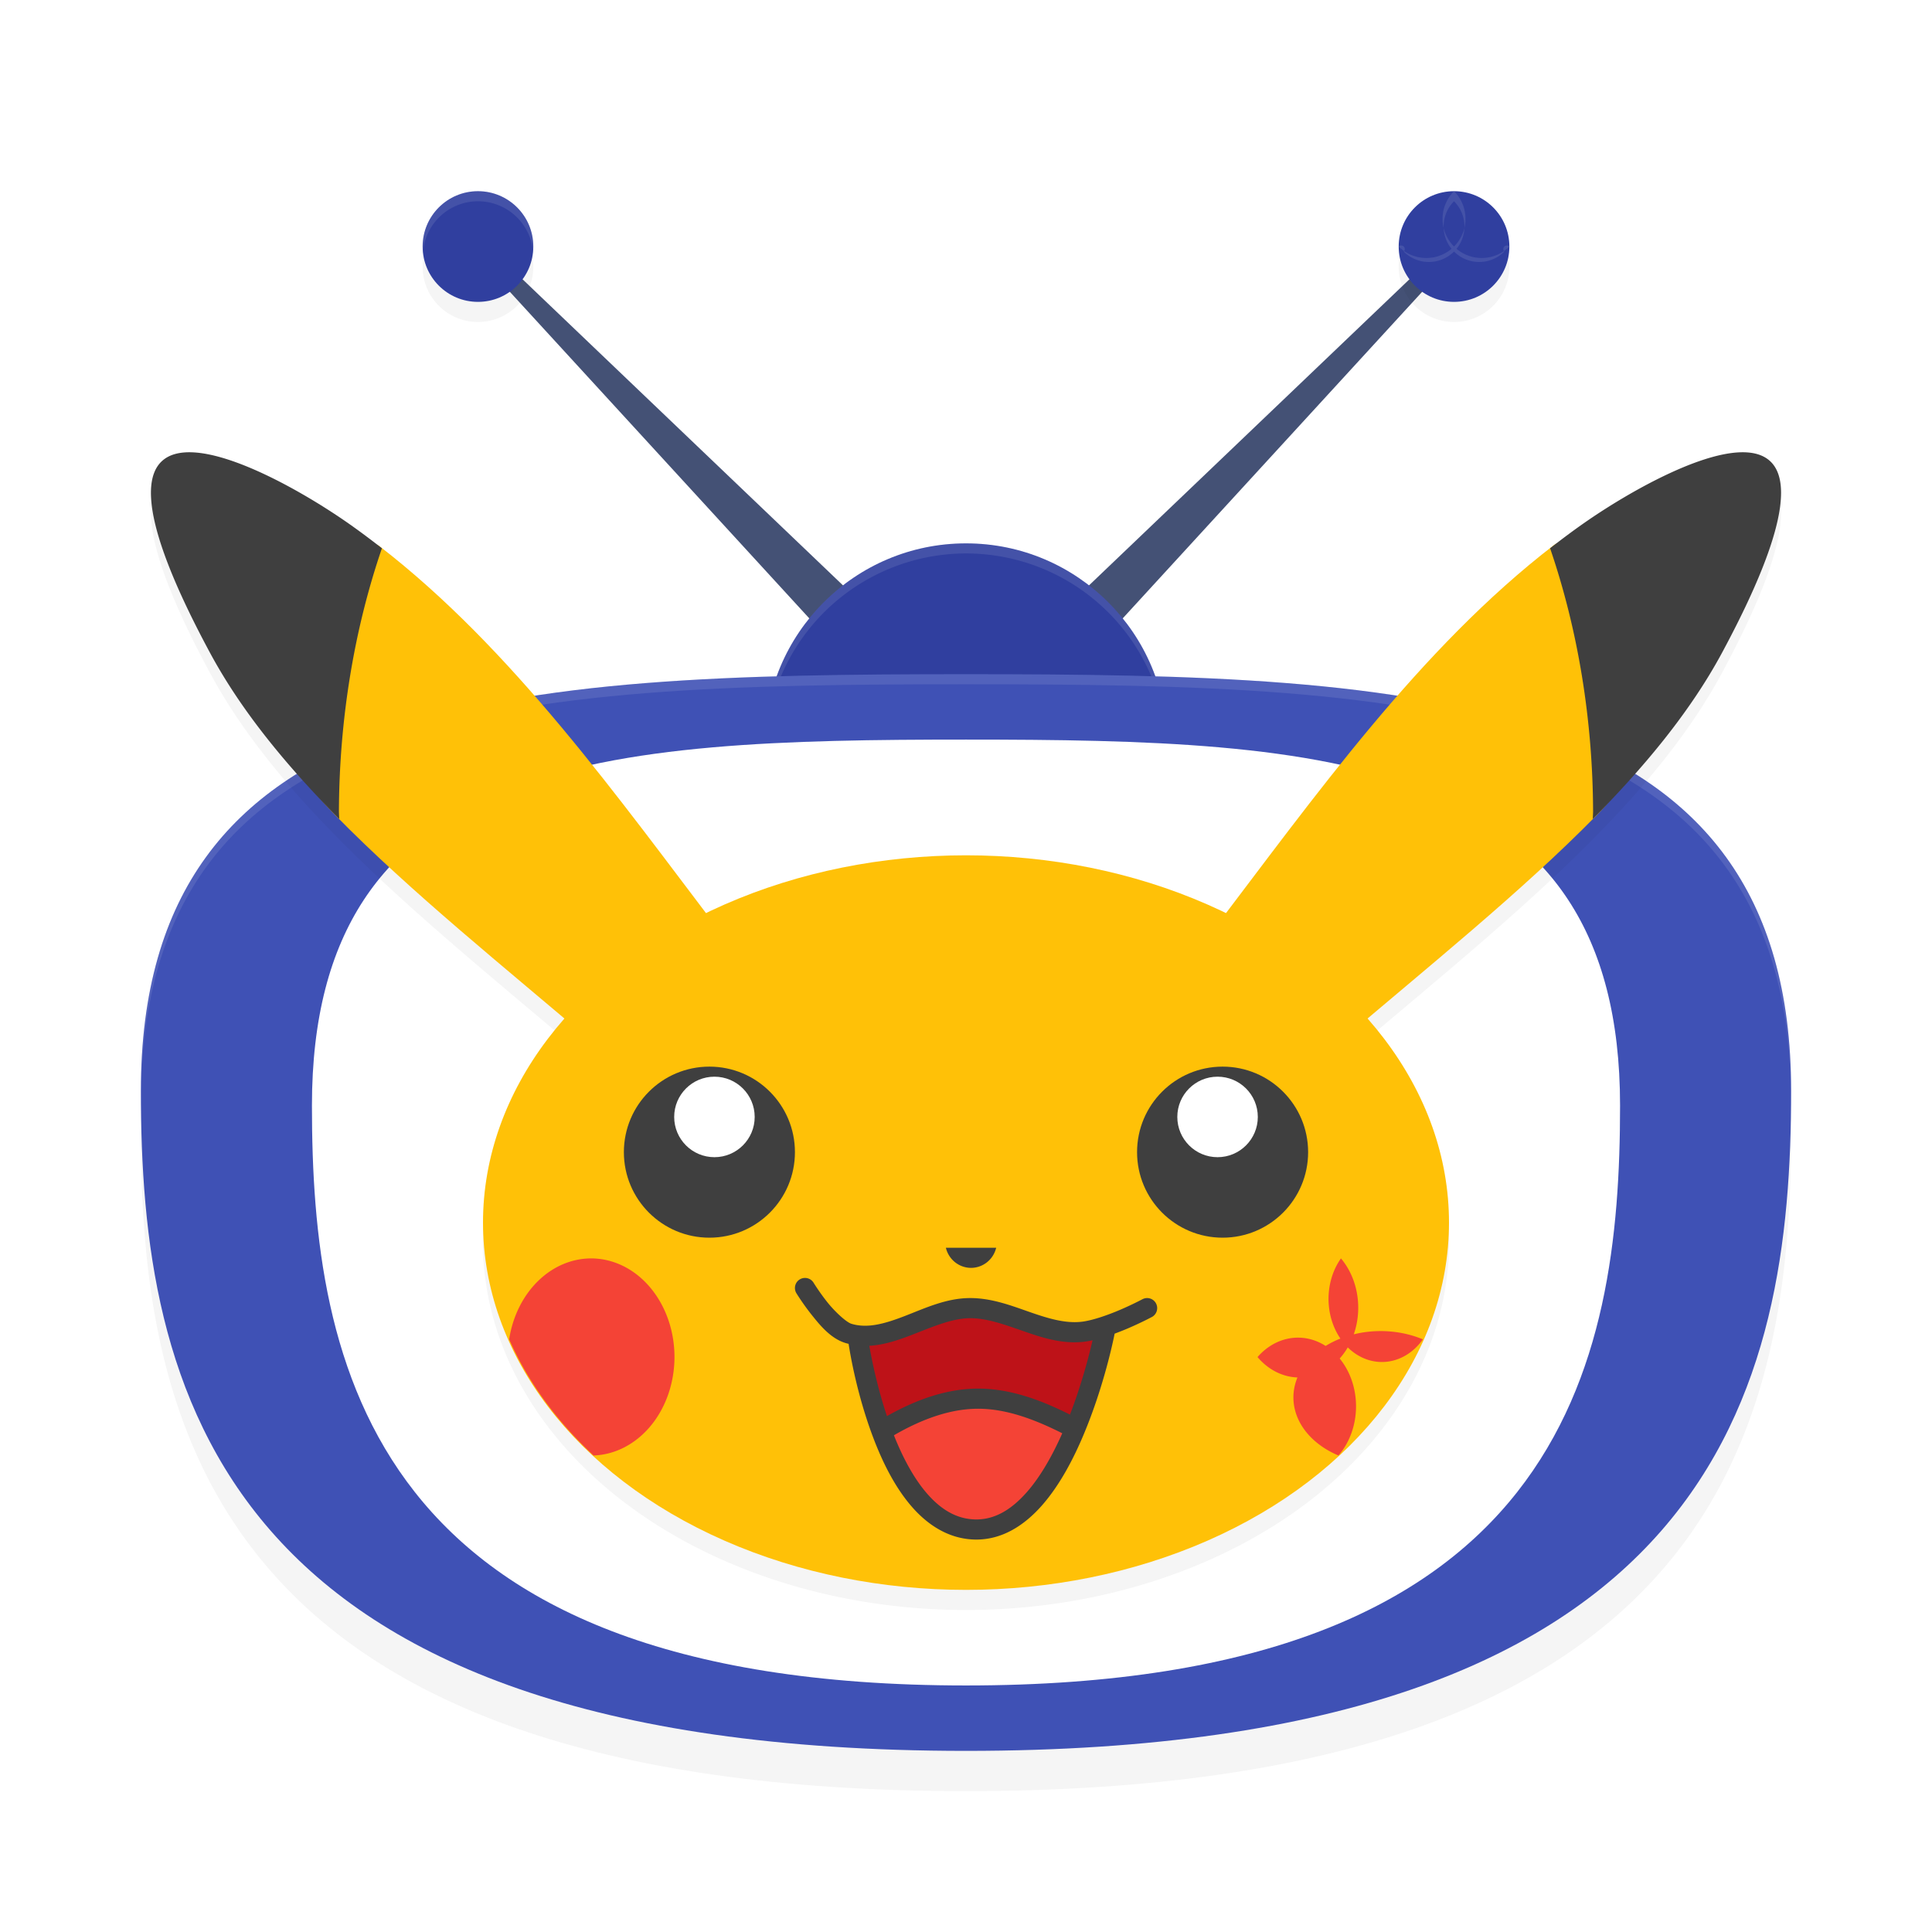 <?xml version="1.0" encoding="UTF-8" standalone="no"?>
<svg
   width="192"
   height="192"
   version="1"
   id="svg12"
   sodipodi:docname="apps_pokemon_tv.svg"
   inkscape:version="1.1.1 (1:1.1+202109281949+c3084ef5ed)"
   xmlns:inkscape="http://www.inkscape.org/namespaces/inkscape"
   xmlns:sodipodi="http://sodipodi.sourceforge.net/DTD/sodipodi-0.dtd"
   xmlns="http://www.w3.org/2000/svg"
   xmlns:svg="http://www.w3.org/2000/svg"
   xmlns:rdf="http://www.w3.org/1999/02/22-rdf-syntax-ns#"
   xmlns:cc="http://creativecommons.org/ns#"
   xmlns:dc="http://purl.org/dc/elements/1.1/">
  <defs
     id="defs16">
    <filter
       inkscape:collect="always"
       style="color-interpolation-filters:sRGB"
       id="filter49419"
       x="-0.04"
       y="-0.061"
       width="1.079"
       height="1.122">
      <feGaussianBlur
         inkscape:collect="always"
         stdDeviation="2.71"
         id="feGaussianBlur49421" />
    </filter>
    <filter
       inkscape:collect="always"
       style="color-interpolation-filters:sRGB"
       id="filter49466"
       x="-0.064"
       y="-0.091"
       width="1.127"
       height="1.183">
      <feGaussianBlur
         inkscape:collect="always"
         stdDeviation="2.859"
         id="feGaussianBlur49468" />
    </filter>
    <filter
       inkscape:collect="always"
       style="color-interpolation-filters:sRGB"
       id="filter49513"
       x="-0.041"
       y="-0.058"
       width="1.082"
       height="1.117">
      <feGaussianBlur
         inkscape:collect="always"
         stdDeviation="2.752"
         id="feGaussianBlur49515" />
    </filter>
  </defs>
  <sodipodi:namedview
     pagecolor="#ffffff"
     bordercolor="#666666"
     borderopacity="1"
     objecttolerance="10"
     gridtolerance="10"
     guidetolerance="10"
     inkscape:pageopacity="0"
     inkscape:pageshadow="2"
     inkscape:window-width="1920"
     inkscape:window-height="1022"
     id="namedview14"
     showgrid="false"
     inkscape:zoom="2.16"
     inkscape:cx="144.90741"
     inkscape:cy="118.05556"
     inkscape:window-x="0"
     inkscape:window-y="34"
     inkscape:window-maximized="1"
     inkscape:current-layer="svg12"
     showguides="false"
     inkscape:document-rotation="0"
     inkscape:pagecheckerboard="0"
     inkscape:snap-bbox="true"
     inkscape:snap-bbox-midpoints="true"
     inkscape:snap-global="true">
    <inkscape:grid
       type="xygrid"
       id="grid852" />
  </sodipodi:namedview>
  <path
     id="path49381"
     style="opacity:0.2;fill:#000000;fill-opacity:1;stroke-width:5.678;stroke-linecap:round;stroke-linejoin:round;filter:url(#filter49419)"
     d="M 96,71 C 50.926,71 14,72.674 14,112.398 14,141.537 21.071,178 96,178 c 74.929,0 82,-36.463 82,-65.602 C 178,72.674 141.074,71 96,71 Z" />
  <path
     style="color:#000000;fill:#445175;fill-opacity:1;-inkscape-stroke:none"
     d="m 144,24 1,1 -46.867,51.111 -4.266,-4.223 z"
     id="path49203"
     sodipodi:nodetypes="ccccc" />
  <path
     id="circle49423"
     style="opacity:0.2;fill:#000000;fill-opacity:1;stroke-width:0.672;stroke-linecap:round;stroke-linejoin:round;stroke-miterlimit:4;stroke-dasharray:none;filter:url(#filter49466)"
     d="M 47.5,21 A 5.5,5.5 0 0 0 42,26.5 5.5,5.5 0 0 0 47.5,32 5.5,5.5 0 0 0 53,26.5 5.5,5.5 0 0 0 47.5,21 Z m 97,0 A 5.5,5.5 0 0 0 139,26.5 5.5,5.5 0 0 0 144.5,32 5.5,5.5 0 0 0 150,26.5 5.5,5.5 0 0 0 144.5,21 Z M 96,56 A 20,20 0 0 0 76,76 20,20 0 0 0 96,96 20,20 0 0 0 116,76 20,20 0 0 0 96,56 Z" />
  <circle
     style="fill:#303f9f;fill-opacity:1;stroke-width:0.672;stroke-linecap:round;stroke-linejoin:round;stroke-miterlimit:4;stroke-dasharray:none"
     id="circle49209"
     cx="-144.5"
     cy="24.5"
     r="5.5"
     transform="scale(-1,1)" />
  <path
     style="color:#000000;opacity:1;fill:#445175;fill-opacity:1;-inkscape-stroke:none"
     d="m 48,24 -1,1 46.867,51.111 4.266,-4.223 z"
     id="path6063"
     sodipodi:nodetypes="ccccc" />
  <circle
     style="opacity:1;fill:#303f9f;stroke-width:2.445;stroke-linecap:round;stroke-linejoin:round;stroke-miterlimit:4;stroke-dasharray:none;fill-opacity:1"
     id="path5796"
     cx="96"
     cy="74"
     r="20" />
  <path
     id="circle49519"
     style="opacity:0.1;fill:#ffffff;stroke-width:2.445;stroke-linecap:round;stroke-linejoin:round;stroke-miterlimit:4;stroke-dasharray:none;fill-opacity:1"
     d="M 96 54 A 20 20 0 0 0 76 74 A 20 20 0 0 0 76.035 74.5 A 20 20 0 0 1 96 55 A 20 20 0 0 1 115.982 74.25 A 20 20 0 0 0 116 74 A 20 20 0 0 0 96 54 z " />
  <path
     id="rect1348"
     style="opacity:1;fill:#3f51b5;stroke-width:5.678;stroke-linecap:round;stroke-linejoin:round;fill-opacity:1"
     d="M 96 67 C 50.926 67 14 68.674 14 108.398 C 14 137.537 21.071 174 96 174 C 170.929 174 178 137.537 178 108.398 C 178 68.674 141.074 67 96 67 z " />
  <path
     id="path49521"
     style="opacity:0.1;fill:#ffffff;stroke-width:5.678;stroke-linecap:round;stroke-linejoin:round;fill-opacity:1"
     d="M 96 67 C 50.926 67 14 68.674 14 108.398 C 14 108.605 14.011 108.819 14.012 109.025 C 14.249 69.673 51.072 68 96 68 C 140.928 68 177.751 69.673 177.988 109.025 C 177.989 108.819 178 108.605 178 108.398 C 178 68.674 141.074 67 96 67 z " />
  <path
     id="path1975"
     style="opacity:1;fill:#ffffff;stroke-width:4.738;stroke-linecap:round;stroke-linejoin:round"
     d="m 96,73.5 c -35.729,0 -65,1.47 -65,36.369 0,25.598 5.605,57.631 65,57.631 59.395,0 65,-32.033 65,-57.631 C 161,74.97 131.729,73.5 96,73.5 Z" />
  <path
     id="ellipse49470"
     style="opacity:0.2;fill:#000000;fill-opacity:1;stroke-width:6.224;stroke-linecap:round;stroke-linejoin:round;filter:url(#filter49513)"
     d="m 19.105,46.951 c -4.861,-0.189 -6.67,4.239 1.748,19.893 7.158,13.31 21.422,24.705 35.303,36.441 A 48,36.5 0 0 0 48,123.5 48,36.5 0 0 0 96,160 a 48,36.5 0 0 0 48,-36.5 48,36.5 0 0 0 -8.094,-20.268 c 13.861,-11.718 28.093,-23.099 35.24,-36.389 15.845,-29.465 -4.546,-19.154 -13.318,-13.146 -14.283,9.782 -25.215,24.801 -35.988,39.051 A 48,36.5 0 0 0 96,87 48,36.5 0 0 0 70.203,92.803 C 59.417,78.536 48.474,63.492 34.172,53.697 30.06,50.881 23.395,47.118 19.105,46.951 Z" />
  <ellipse
     style="opacity:1;fill:#ffc107;stroke-width:6.224;stroke-linecap:round;stroke-linejoin:round;fill-opacity:1"
     id="path2215"
     cx="96"
     cy="121.5"
     rx="48"
     ry="36.5" />
  <path
     id="rect2539"
     style="opacity:1;fill:#ffc107;fill-opacity:1;stroke-width:6;stroke-linecap:round;stroke-linejoin:round"
     d="M 24.339,66.556 C 8.494,37.092 22.099,48.945 30.872,54.953 c 1.195,0.818 5.667,-1.583 6.817,-0.694 13.256,10.239 23.652,24.892 34.032,38.548 L 59,103.689 C 50.152,96.122 40.933,88.764 33.324,81.014 28.26,75.856 27.395,72.238 24.339,66.556 Z"
     sodipodi:nodetypes="sssccss" />
  <path
     id="path3582"
     style="opacity:1;fill:#3f3f3f;stroke-width:6;stroke-linecap:round;stroke-linejoin:round;fill-opacity:1"
     d="M 19.105 44.951 C 14.244 44.762 12.436 49.191 20.854 64.844 C 23.985 70.666 28.489 76.117 33.713 81.393 A 39.463 58.462 0 0 1 33.682 80.674 A 39.463 58.462 0 0 1 37.955 54.486 C 36.717 53.521 35.462 52.581 34.172 51.697 C 30.06 48.881 23.395 45.118 19.105 44.951 z " />
  <circle
     style="opacity:1;fill:#3f3f3f;stroke-width:5.94;stroke-linecap:round;stroke-linejoin:round;fill-opacity:1"
     id="path3729"
     cx="70.5"
     cy="114.5"
     r="8.5" />
  <circle
     style="opacity:1;fill:#ffffff;stroke-width:2.796;stroke-linecap:round;stroke-linejoin:round"
     id="circle3811"
     cx="71"
     cy="111"
     r="4" />
  <path
     id="path3853"
     style="opacity:1;fill:#f44336;stroke-width:5.718;stroke-linecap:round;stroke-linejoin:round;fill-opacity:1"
     d="M 58.738 125.059 A 8.291 9.804 0 0 0 50.598 133.104 A 48 36.5 0 0 0 58.986 144.645 A 8.291 9.804 0 0 0 67.029 134.863 A 8.291 9.804 0 0 0 58.738 125.059 z " />
  <circle
     style="opacity:1;fill:#3f3f3f;stroke-width:5.94;stroke-linecap:round;stroke-linejoin:round;fill-opacity:1"
     id="circle4160"
     cx="-121.5"
     cy="114.5"
     r="8.5"
     transform="scale(-1,1)" />
  <circle
     style="opacity:1;fill:#ffffff;stroke-width:2.796;stroke-linecap:round;stroke-linejoin:round"
     id="circle4162"
     cx="-121"
     cy="111"
     r="4"
     transform="scale(-1,1)" />
  <path
     id="path4164"
     style="opacity:1;fill:#f44336;stroke-width:5.718;stroke-linecap:round;stroke-linejoin:round;fill-opacity:1"
     d="m 133.262,125.059 a -8.291,9.804 0 0 1 8.141,8.045 -48,36.5 0 0 1 -8.389,11.541 -8.291,9.804 0 0 1 -8.043,-9.781 -8.291,9.804 0 0 1 8.291,-9.805 z" />
  <path
     style="color:#000000;fill:#be1218;fill-opacity:1;stroke-width:1.06;stroke-linecap:round;stroke-linejoin:round;-inkscape-stroke:none"
     d="m 96.38,130.26 c 1.764,0.006 3.599,0.673 5.555,1.354 1.956,0.681 4.051,1.38 6.344,1.137 0.319,-0.034 0.645,-0.092 0.973,-0.161 -0.388,1.676 -1.163,5.666 -2.381,8.828 -3.046,-1.529 -6.192,-2.692 -9.478,-2.737 -3.297,-0.045 -6.561,1.067 -9.803,2.892 -1.029,-3.086 -1.607,-6.97 -1.857,-8.406 1.58,-0.084 3.101,-0.615 4.534,-1.17 2.179,-0.843 4.235,-1.743 6.114,-1.737 z"
     id="path38832"
     sodipodi:nodetypes="cscccccccc" />
  <path
     style="color:#000000;opacity:1;fill:#f44336;fill-opacity:1;stroke-width:1.06;stroke-linecap:round;stroke-linejoin:round;-inkscape-stroke:none"
     d="m 97.363,139.8 c 2.842,0.039 5.748,1.096 8.695,2.584 -1.024,2.313 -2.279,4.547 -3.729,6.197 -1.612,1.834 -3.373,2.909 -5.395,2.88 -2.046,-0.03 -3.726,-1.086 -5.215,-2.836 -1.37,-1.611 -2.506,-3.79 -3.395,-6.031 3.136,-1.811 6.147,-2.832 9.039,-2.793 z"
     id="path38834" />
  <path
     id="path4289"
     style="color:#000000;fill:#3f3f3f;stroke-linecap:round;stroke-linejoin:round;-inkscape-stroke:none;opacity:1;fill-opacity:1"
     d="M 79.975 127 A 1 1 0 0 0 79.479 127.146 A 1 1 0 0 0 79.146 128.521 C 79.146 128.521 79.771 129.546 80.652 130.654 C 81.534 131.763 82.575 133.021 84.018 133.465 C 84.123 133.497 84.229 133.524 84.334 133.551 C 84.492 134.585 85.16 138.567 86.75 142.791 C 87.667 145.226 88.875 147.691 90.516 149.619 C 92.156 151.548 94.309 152.962 96.93 153 C 99.573 153.038 101.799 151.596 103.551 149.604 C 105.302 147.611 106.662 145.033 107.73 142.475 C 109.701 137.757 110.632 133.242 110.771 132.537 C 111.245 132.361 111.708 132.177 112.133 131.994 C 113.465 131.422 114.473 130.881 114.473 130.881 A 1 1 0 0 0 114.881 129.527 A 1 1 0 0 0 113.527 129.119 C 113.527 129.119 112.593 129.619 111.344 130.156 C 110.094 130.693 108.515 131.246 107.447 131.359 C 105.825 131.532 104.148 131.021 102.334 130.389 C 100.52 129.757 98.584 129.007 96.441 129 C 94.066 128.992 91.925 130.007 89.945 130.773 C 87.965 131.54 86.22 132.05 84.604 131.553 C 84.126 131.406 83.013 130.408 82.219 129.41 C 81.425 128.412 80.854 127.479 80.854 127.479 A 1 1 0 0 0 79.975 127 z M 96.436 131 C 98.1 131.006 99.83 131.635 101.676 132.277 C 103.521 132.92 105.498 133.579 107.66 133.35 C 107.961 133.318 108.269 133.263 108.578 133.197 C 108.212 134.778 107.481 137.599 106.332 140.582 C 103.458 139.139 100.491 138.042 97.391 138 C 94.28 137.958 91.201 139.006 88.143 140.729 C 87.172 137.818 86.627 135.097 86.391 133.742 C 87.882 133.663 89.316 133.162 90.668 132.639 C 92.724 131.843 94.664 130.994 96.436 131 z M 97.363 140 C 100.045 140.037 102.785 141.034 105.566 142.438 C 104.6 144.62 103.417 146.727 102.049 148.283 C 100.528 150.014 98.866 151.028 96.959 151 C 95.029 150.972 93.444 149.975 92.039 148.324 C 90.746 146.805 89.675 144.749 88.836 142.635 C 91.795 140.926 94.635 139.963 97.363 140 z " />
  <path
     id="path5479"
     style="opacity:1;fill:#3f3f3f;stroke-width:2.17;stroke-linecap:round;stroke-linejoin:round;stroke-miterlimit:4;stroke-dasharray:none;fill-opacity:1"
     d="m 94,124 a 2.579,2.616 0 0 0 2.5,2 A 2.579,2.616 0 0 0 99,124 Z" />
  <circle
     style="opacity:1;fill:#303f9f;stroke-width:0.672;stroke-linecap:round;stroke-linejoin:round;stroke-miterlimit:4;stroke-dasharray:none;fill-opacity:1"
     id="circle5900"
     cx="47.5"
     cy="24.5"
     r="5.5" />
  <path
     id="path6242"
     style="opacity:1;fill:#ffc107;fill-opacity:1;stroke-width:6;stroke-linecap:round;stroke-linejoin:round"
     d="m 166.361,65.473 c 15.845,-29.465 0.301,-17.6 -8.471,-11.592 -1.154,0.79 -2.348,-0.57 -3.46,0.286 -13.313,10.243 -23.74,24.943 -34.151,38.639 L 133,103.689 c 8.861,-7.578 18.092,-14.946 25.708,-22.708 5.05,-5.147 4.604,-9.838 7.653,-15.508 z"
     sodipodi:nodetypes="sssccss" />
  <path
     id="path6244"
     style="opacity:1;fill:#3f3f3f;stroke-width:6;stroke-linecap:round;stroke-linejoin:round;fill-opacity:1"
     d="m 172.895,44.951 c 4.861,-0.189 6.67,4.239 -1.748,19.893 -3.131,5.822 -7.635,11.273 -12.859,16.549 a 39.463,58.462 0 0 0 0.031,-0.719 39.463,58.462 0 0 0 -4.273,-26.188 c 1.238,-0.965 2.493,-1.905 3.783,-2.789 4.112,-2.816 10.777,-6.579 15.066,-6.746 z" />
  <path
     id="circle49517"
     style="fill:#ffffff;fill-opacity:1;stroke-width:0.672;stroke-linecap:round;stroke-linejoin:round;stroke-miterlimit:4;stroke-dasharray:none;opacity:0.1"
     d="M 144.5 19 A -5.5 5.5 0 0 0 139 24.5 A -5.5 5.5 0 0 0 139.5 25 A -5.5 5.5 0 0 1 144.5 20 A -5.5 5.5 0 0 1 149.5 25 A -5.5 5.5 0 0 0 150 24.5 A -5.5 5.5 0 0 0 144.5 19 z " />
  <path
     id="circle49523"
     style="opacity:0.1;fill:#ffffff;stroke-width:0.672;stroke-linecap:round;stroke-linejoin:round;stroke-miterlimit:4;stroke-dasharray:none;fill-opacity:1"
     d="M 47.5 19 A 5.5 5.5 0 0 0 42 24.5 A 5.5 5.5 0 0 0 42.037 25 A 5.5 5.5 0 0 1 47.5 20 A 5.5 5.5 0 0 1 52.969 24.93 A 5.5 5.5 0 0 0 53 24.5 A 5.5 5.5 0 0 0 47.5 19 z " />
</svg>
